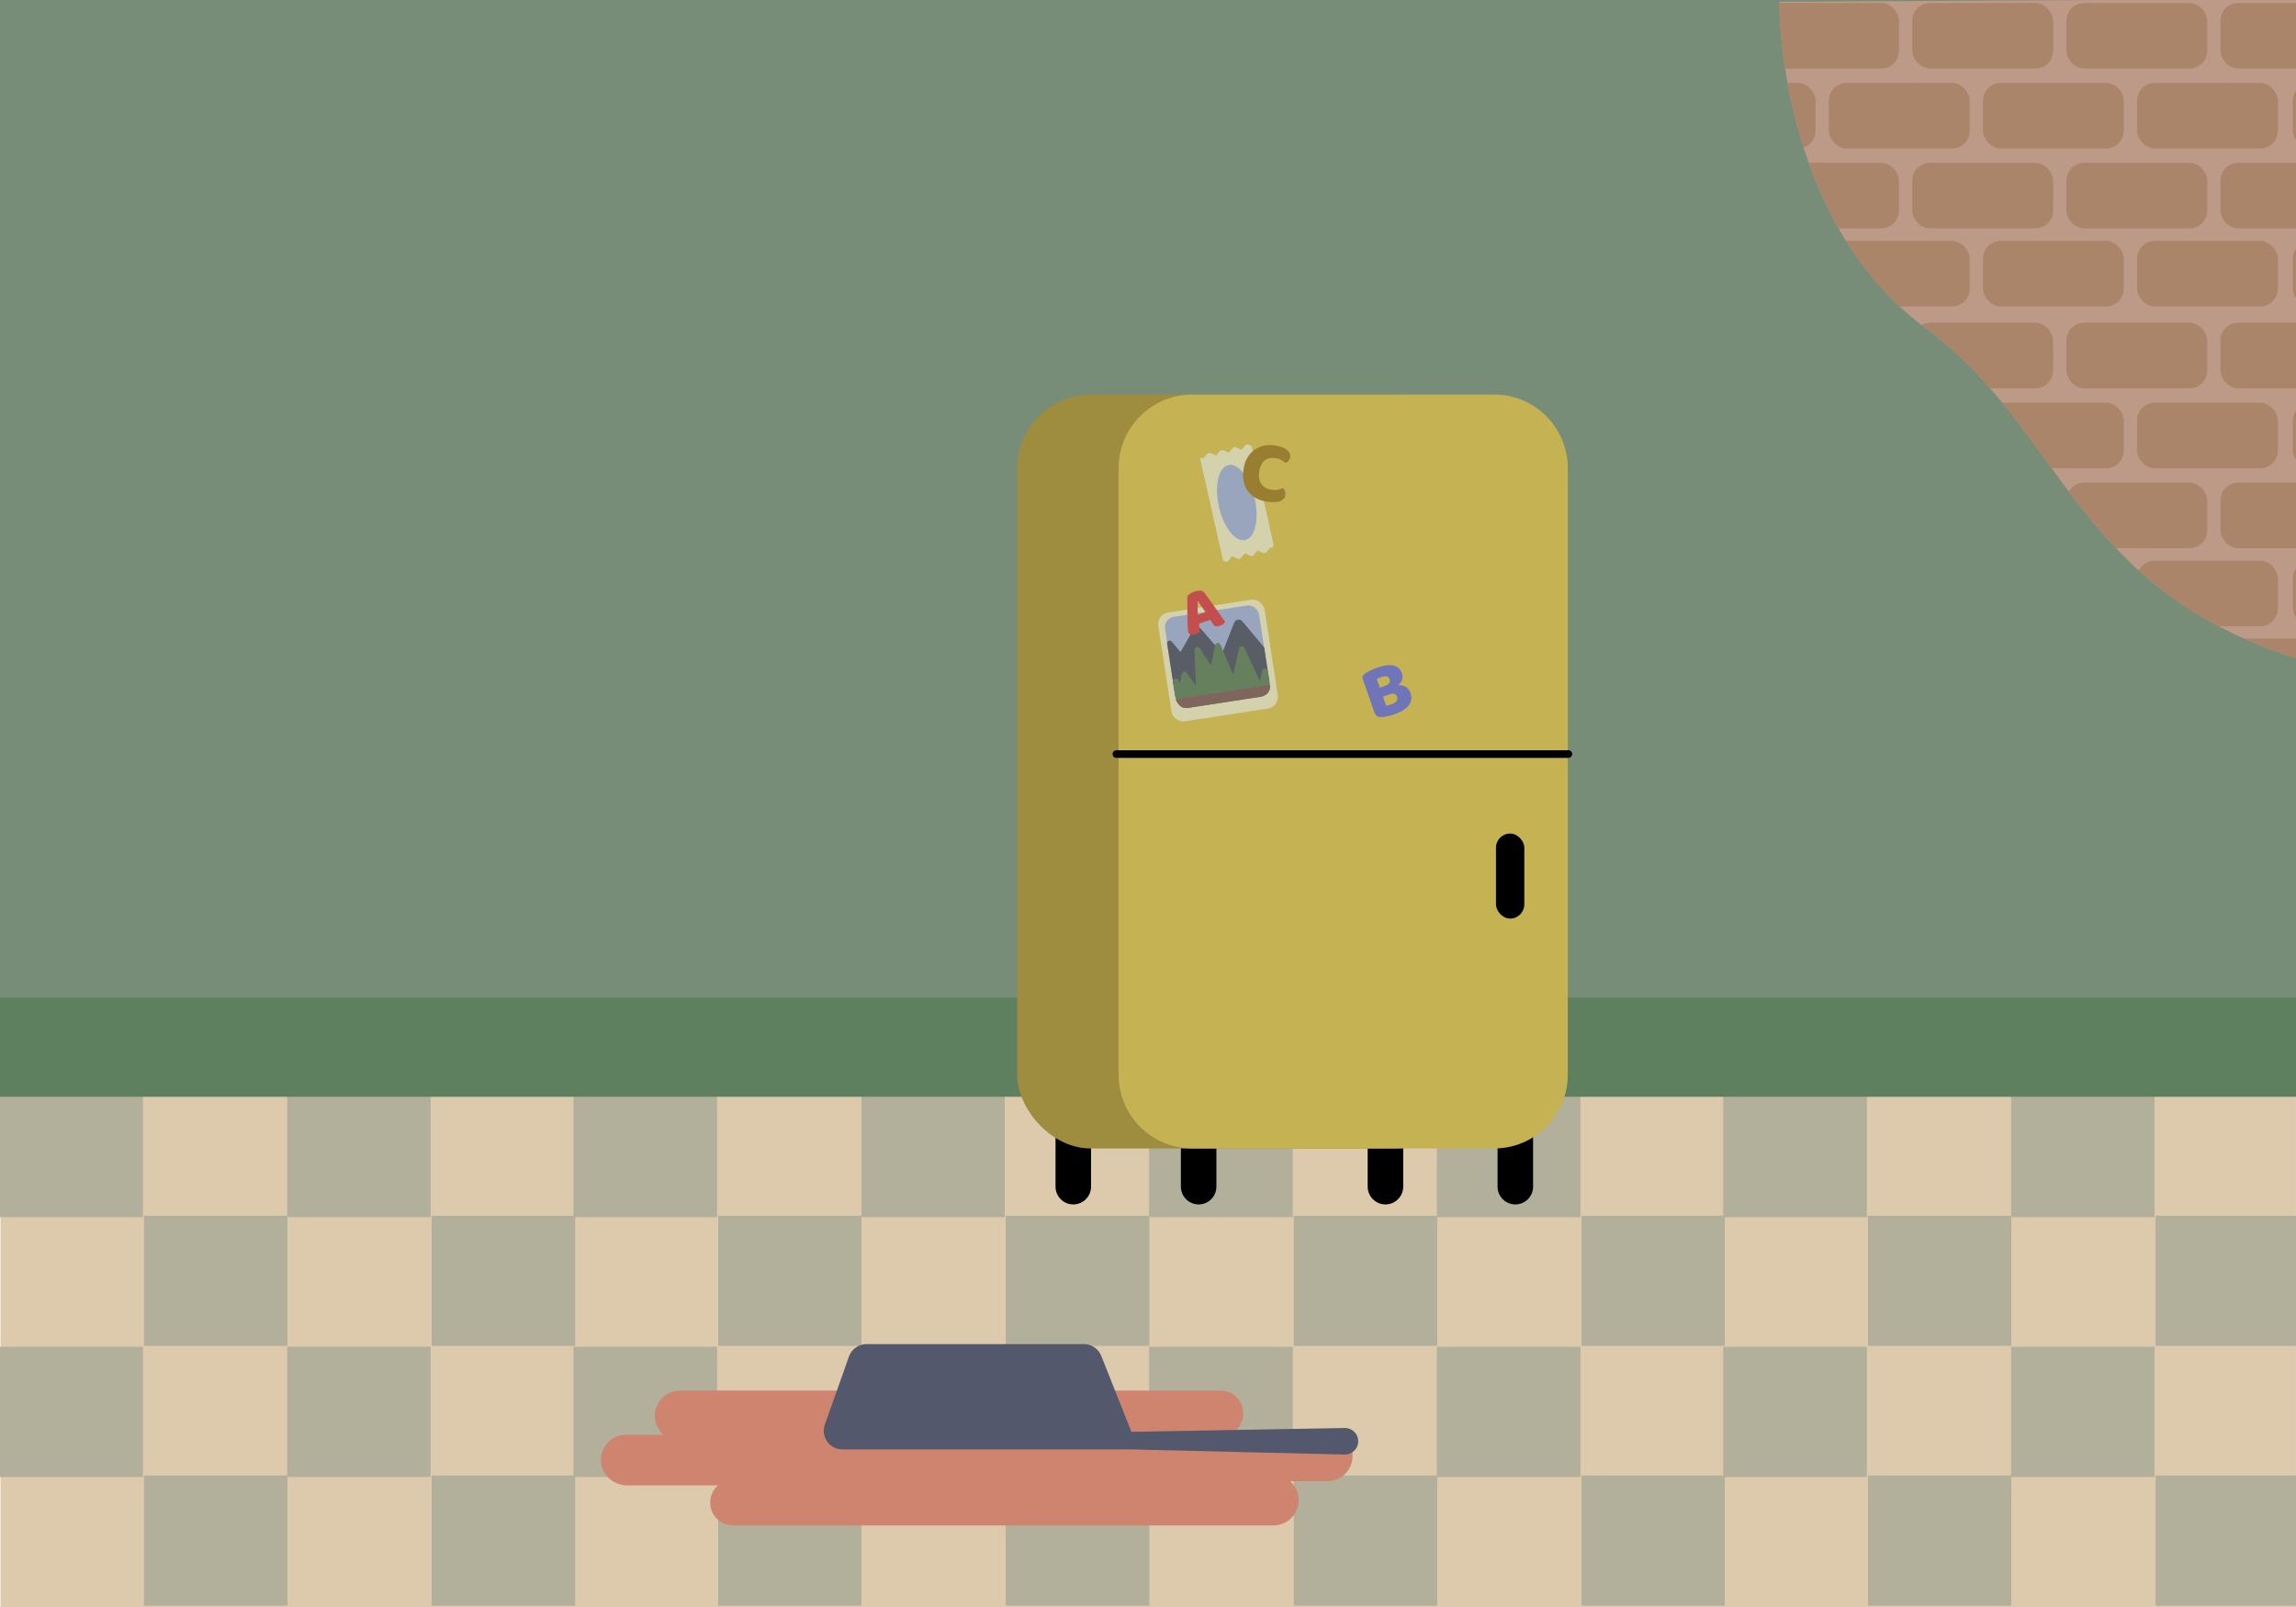 <svg xmlns="http://www.w3.org/2000/svg" xmlns:xlink="http://www.w3.org/1999/xlink" id="Backgrounds_complex" viewBox="0 0 720 504"><defs><style>.cls-1{fill:none}.cls-2{clip-path:url(#clippath)}.cls-3{fill:#66805e}.cls-4{fill:#997d30}.cls-5{fill:#99a4bd}.cls-6{fill:#80655d}.cls-7{fill:#c44d4d}.cls-8{fill:#9e8c3f}.cls-9{fill:#cf846f}.cls-10{fill:#b2b09a}.cls-11{fill:#af8467}.cls-12{fill:#ddcaad}.cls-13{fill:#c4b253}.cls-14{fill:#c49a88}.cls-15{fill:#d4d2ac}.cls-16{fill:#53586d}.cls-17{fill:#7074b8}.cls-18{fill:#595d66}.cls-19{fill:#47394f}.cls-20{fill:#5e805e}.cls-21{fill:#778d77}.cls-22{clip-path:url(#clippath-1)}.cls-23{opacity:.9}</style><clipPath id="clippath"><path d="M721.42,206.9c-71.4-22.07-73.96-71.76-117.58-103.99C557.11,68.36,557.99,.55,557.99,.55l163.43-.91V206.9Z" class="cls-1"/></clipPath><clipPath id="clippath-1"><rect width="559.27" height="509.05" x="-.18" y="-527.45" class="cls-1" transform="translate(558.92 -545.85) rotate(-180)"/></clipPath></defs><rect width="723.18" height="342.52" x="-.88" y="-.82" class="cls-21"/><rect width="719.83" height="161.21" x=".16" y="342.99" class="cls-12"/><g><rect width="44.91" height="40.74" x="-.15" y="340.94" class="cls-10"/><rect width="44.91" height="40.74" x="45.18" y="381.3" class="cls-10"/><rect width="44.91" height="40.74" x="90.09" y="340.94" class="cls-10"/><rect width="44.91" height="40.74" x="135.42" y="381.3" class="cls-10"/><rect width="44.91" height="40.74" x="-.15" y="422.43" class="cls-10"/><rect width="44.91" height="40.74" x="45.18" y="462.79" class="cls-10"/><rect width="44.91" height="40.74" x="90.09" y="422.43" class="cls-10"/><rect width="44.91" height="40.74" x="135.42" y="462.79" class="cls-10"/><rect width="44.91" height="40.74" x="179.9" y="340.94" class="cls-10"/><rect width="44.91" height="40.74" x="225.23" y="381.3" class="cls-10"/><rect width="44.91" height="40.74" x="270.14" y="340.94" class="cls-10"/><rect width="44.91" height="40.74" x="315.47" y="381.3" class="cls-10"/><rect width="44.91" height="40.74" x="179.9" y="422.43" class="cls-10"/><rect width="44.91" height="40.74" x="225.23" y="462.79" class="cls-10"/><rect width="44.91" height="40.74" x="270.14" y="422.43" class="cls-10"/><rect width="44.91" height="40.74" x="315.47" y="462.79" class="cls-10"/><rect width="44.91" height="40.74" x="360.41" y="340.94" class="cls-10"/><rect width="44.91" height="40.74" x="405.74" y="381.3" class="cls-10"/><rect width="44.91" height="40.74" x="450.64" y="340.94" class="cls-10"/><rect width="44.91" height="40.74" x="495.97" y="381.3" class="cls-10"/><rect width="44.91" height="40.74" x="360.41" y="422.43" class="cls-10"/><rect width="44.91" height="40.74" x="405.74" y="462.79" class="cls-10"/><rect width="44.91" height="40.74" x="450.64" y="422.43" class="cls-10"/><rect width="44.91" height="40.74" x="495.97" y="462.79" class="cls-10"/><rect width="44.91" height="40.74" x="540.45" y="340.94" class="cls-10"/><rect width="44.91" height="40.74" x="585.78" y="381.3" class="cls-10"/><rect width="44.91" height="40.74" x="630.69" y="340.94" class="cls-10"/><rect width="44.91" height="40.74" x="676.02" y="381.3" class="cls-10"/><rect width="44.91" height="40.74" x="540.45" y="422.43" class="cls-10"/><rect width="44.91" height="40.74" x="585.78" y="462.79" class="cls-10"/><rect width="44.91" height="40.74" x="630.69" y="422.43" class="cls-10"/><rect width="44.91" height="40.74" x="676.02" y="462.79" class="cls-10"/><rect width="44.91" height="40.74" x="-.15" y="340.94" class="cls-10"/><rect width="44.91" height="40.74" x="45.18" y="381.3" class="cls-10"/><rect width="44.91" height="40.74" x="90.09" y="340.94" class="cls-10"/><rect width="44.91" height="40.74" x="135.42" y="381.3" class="cls-10"/><rect width="44.91" height="40.74" x="-.15" y="422.43" class="cls-10"/><rect width="44.91" height="40.74" x="45.18" y="462.79" class="cls-10"/><rect width="44.91" height="40.74" x="90.09" y="422.43" class="cls-10"/><rect width="44.91" height="40.74" x="135.42" y="462.79" class="cls-10"/><rect width="44.91" height="40.74" x="179.9" y="340.94" class="cls-10"/><rect width="44.91" height="40.74" x="225.23" y="381.3" class="cls-10"/><rect width="44.91" height="40.74" x="270.14" y="340.94" class="cls-10"/><rect width="44.91" height="40.74" x="315.47" y="381.3" class="cls-10"/><rect width="44.91" height="40.74" x="179.9" y="422.43" class="cls-10"/><rect width="44.91" height="40.74" x="225.23" y="462.79" class="cls-10"/><rect width="44.91" height="40.74" x="270.14" y="422.43" class="cls-10"/><rect width="44.91" height="40.74" x="315.47" y="462.79" class="cls-10"/><rect width="44.91" height="40.74" x="360.41" y="340.94" class="cls-10"/><rect width="44.91" height="40.74" x="405.74" y="381.3" class="cls-10"/><rect width="44.91" height="40.74" x="450.64" y="340.94" class="cls-10"/><rect width="44.91" height="40.74" x="495.97" y="381.3" class="cls-10"/><rect width="44.91" height="40.74" x="360.41" y="422.43" class="cls-10"/><rect width="44.91" height="40.74" x="405.74" y="462.79" class="cls-10"/><rect width="44.91" height="40.74" x="450.64" y="422.43" class="cls-10"/><rect width="44.91" height="40.74" x="495.97" y="462.79" class="cls-10"/><rect width="44.91" height="40.74" x="540.45" y="340.94" class="cls-10"/><rect width="44.91" height="40.74" x="585.78" y="381.3" class="cls-10"/><rect width="44.91" height="40.74" x="630.69" y="340.94" class="cls-10"/><rect width="44.91" height="40.74" x="676.02" y="381.3" class="cls-10"/><rect width="44.91" height="40.74" x="540.45" y="422.43" class="cls-10"/><rect width="44.91" height="40.74" x="585.78" y="462.79" class="cls-10"/><rect width="44.91" height="40.74" x="630.69" y="422.43" class="cls-10"/><rect width="44.91" height="40.74" x="676.02" y="462.79" class="cls-10"/></g><g class="cls-23"><g class="cls-2"><rect width="203.42" height="305.87" x="544.27" y="-4.42" class="cls-14"/><rect width="44.14" height="20.55" x="551.36" y=".94" class="cls-11" rx="5.55" ry="5.55"/><rect width="44.14" height="20.55" x="599.68" y=".94" class="cls-11" rx="5.55" ry="5.55"/><rect width="44.14" height="20.55" x="648.01" y=".94" class="cls-11" rx="5.55" ry="5.55"/><rect width="44.14" height="20.55" x="696.33" y=".94" class="cls-11" rx="5.55" ry="5.55"/><rect width="44.14" height="20.55" x="551.36" y="51.08" class="cls-11" rx="5.55" ry="5.55"/><rect width="44.14" height="20.55" x="599.68" y="51.08" class="cls-11" rx="5.55" ry="5.55"/><rect width="44.14" height="20.55" x="648.01" y="51.08" class="cls-11" rx="5.55" ry="5.55"/><rect width="44.14" height="20.55" x="696.33" y="51.08" class="cls-11" rx="5.55" ry="5.55"/><rect width="44.14" height="20.55" x="525.2" y="26.01" class="cls-11" rx="5.55" ry="5.55"/><rect width="44.14" height="20.55" x="719.03" y="26.01" class="cls-11" rx="5.55" ry="5.55"/><rect width="44.14" height="20.55" x="573.52" y="26.01" class="cls-11" rx="5.55" ry="5.55"/><rect width="44.14" height="20.55" x="621.85" y="26.01" class="cls-11" rx="5.55" ry="5.55"/><rect width="44.14" height="20.55" x="670.17" y="26.01" class="cls-11" rx="5.55" ry="5.55"/><rect width="44.14" height="20.55" x="525.2" y="75.56" class="cls-11" rx="5.55" ry="5.55"/><rect width="44.14" height="20.55" x="719.03" y="75.56" class="cls-11" rx="5.55" ry="5.55"/><rect width="44.14" height="20.55" x="573.52" y="75.56" class="cls-11" rx="5.55" ry="5.55"/><rect width="44.14" height="20.55" x="621.85" y="75.56" class="cls-11" rx="5.55" ry="5.55"/><rect width="44.14" height="20.55" x="670.17" y="75.56" class="cls-11" rx="5.55" ry="5.55"/><rect width="44.14" height="20.55" x="551.36" y="101.23" class="cls-11" rx="5.55" ry="5.55"/><rect width="44.14" height="20.55" x="599.68" y="101.23" class="cls-11" rx="5.55" ry="5.55"/><rect width="44.14" height="20.55" x="648.01" y="101.23" class="cls-11" rx="5.55" ry="5.55"/><rect width="44.14" height="20.55" x="696.33" y="101.23" class="cls-11" rx="5.55" ry="5.55"/><rect width="44.14" height="20.55" x="551.36" y="151.37" class="cls-11" rx="5.55" ry="5.55"/><rect width="44.14" height="20.55" x="599.68" y="151.37" class="cls-11" rx="5.55" ry="5.55"/><rect width="44.14" height="20.55" x="648.01" y="151.37" class="cls-11" rx="5.55" ry="5.55"/><rect width="44.14" height="20.55" x="696.33" y="151.37" class="cls-11" rx="5.55" ry="5.55"/><rect width="44.14" height="20.55" x="525.2" y="126.3" class="cls-11" rx="5.55" ry="5.55"/><rect width="44.14" height="20.55" x="719.03" y="126.3" class="cls-11" rx="5.55" ry="5.55"/><rect width="44.14" height="20.55" x="573.52" y="126.3" class="cls-11" rx="5.55" ry="5.55"/><rect width="44.14" height="20.55" x="621.85" y="126.3" class="cls-11" rx="5.55" ry="5.55"/><rect width="44.14" height="20.55" x="670.17" y="126.3" class="cls-11" rx="5.55" ry="5.55"/><rect width="44.14" height="20.55" x="525.2" y="175.85" class="cls-11" rx="5.55" ry="5.55"/><rect width="44.14" height="20.55" x="719.03" y="175.85" class="cls-11" rx="5.55" ry="5.55"/><rect width="44.14" height="20.55" x="573.52" y="175.85" class="cls-11" rx="5.55" ry="5.55"/><rect width="44.14" height="20.55" x="621.85" y="175.85" class="cls-11" rx="5.55" ry="5.55"/><rect width="44.14" height="20.55" x="670.17" y="175.85" class="cls-11" rx="5.55" ry="5.55"/><rect width="44.14" height="20.55" x="551.36" y="200.29" class="cls-11" rx="5.55" ry="5.55"/><rect width="44.14" height="20.55" x="599.68" y="200.29" class="cls-11" rx="5.55" ry="5.55"/><rect width="44.14" height="20.55" x="648.01" y="200.29" class="cls-11" rx="5.55" ry="5.55"/><rect width="44.14" height="20.55" x="696.33" y="200.29" class="cls-11" rx="5.55" ry="5.55"/><rect width="44.14" height="20.55" x="551.36" y="250.43" class="cls-11" rx="5.55" ry="5.55"/><rect width="44.14" height="20.55" x="599.68" y="250.43" class="cls-11" rx="5.55" ry="5.55"/><rect width="44.14" height="20.55" x="648.01" y="250.43" class="cls-11" rx="5.55" ry="5.55"/><rect width="44.14" height="20.55" x="696.33" y="250.43" class="cls-11" rx="5.55" ry="5.55"/><rect width="44.14" height="20.55" x="525.2" y="225.36" class="cls-11" rx="5.55" ry="5.55"/><rect width="44.14" height="20.55" x="719.03" y="225.36" class="cls-11" rx="5.55" ry="5.55"/><rect width="44.14" height="20.55" x="573.52" y="225.36" class="cls-11" rx="5.55" ry="5.55"/><rect width="44.14" height="20.55" x="621.85" y="225.36" class="cls-11" rx="5.55" ry="5.55"/><rect width="44.14" height="20.55" x="670.17" y="225.36" class="cls-11" rx="5.55" ry="5.55"/><rect width="44.14" height="20.55" x="525.2" y="274.91" class="cls-11" rx="5.55" ry="5.55"/><rect width="44.14" height="20.55" x="719.03" y="274.91" class="cls-11" rx="5.55" ry="5.55"/><rect width="44.14" height="20.55" x="573.52" y="274.91" class="cls-11" rx="5.55" ry="5.55"/><rect width="44.14" height="20.55" x="621.85" y="274.91" class="cls-11" rx="5.55" ry="5.55"/><rect width="44.14" height="20.55" x="670.17" y="274.91" class="cls-11" rx="5.55" ry="5.55"/></g></g><g class="cls-22"><path d="M-57.6-61.82c14.77,1.52,29.96-1.52,39.69-13.34,.17-.19,.34-.38,.5-.57C2.74-145.88-3.04-540.81-3.04-540.81c1.24-52.7,44.31-94.78,97.03-94.78h0c51.92,0,94.64,40.86,96.96,92.73l19.56,438.84,.39,.03s-1.44,15.97,9.14,28.25c.17,.19,.33,.38,.5,.57,9.73,11.82,24.92,14.86,39.69,13.34,.25,0,.5,0,.75,0,48.5,.15,83.99,27.72,83.99,65.7h-26.55c-9.95,0-19.7-2.54-28.51-7.17l-.1-.05c-9.42-4.91-21.04-7.05-31.36-4.01-4.48,1.32-8.59,3.39-12.59,5.69-6.4,3.68-13.68,5.54-21.06,5.54h0c-.35,0-.71,0-1.06,0-8.29,1.14-17.02,.38-25.41,0h-1.05c-13.67,0-27.87,0-41.84,0,0,0-98.69,.43-145.17,.56C-2.2,4.47-14.43,.8-24.65-6.32c-6.09-4.24-14.01-8.03-22.36-8.03-10.55,0-17.22,4.51-22.05,9.57-5.24,5.5-12.48,8.66-20.08,8.66h-49.03C-116.13-63.72-57.85-61.82-57.6-61.82Z" class="cls-19"/></g><rect width="723.18" height="31.07" x="-.88" y="312.91" class="cls-20"/><g><path d="M370.31,344.31h11.14v27.86c0,3.07-2.5,5.57-5.57,5.57h0c-3.07,0-5.57-2.5-5.57-5.57v-27.86h0Z"/><path d="M331,346.7h11.14v25.47c0,3.07-2.5,5.57-5.57,5.57h0c-3.07,0-5.57-2.5-5.57-5.57v-25.47h0Z"/><path d="M428.89,346.7h11.14v25.47c0,3.07-2.5,5.57-5.57,5.57h0c-3.07,0-5.57-2.5-5.57-5.57v-25.47h0Z"/><path d="M469.62,344.31h11.14v27.86c0,3.07-2.5,5.57-5.57,5.57h0c-3.07,0-5.57-2.5-5.57-5.57v-27.86h0Z"/><g><rect width="140.86" height="236.45" x="318.97" y="123.74" class="cls-8" rx="23.1" ry="23.1"/><path d="M468.54,360.19h-94.66c-12.76,0-23.1-10.34-23.1-23.1V146.84c0-12.76,10.34-23.1,23.1-23.1h94.66c12.76,0,23.1,10.34,23.1,23.1v190.25c0,12.76-10.34,23.1-23.1,23.1Z" class="cls-13"/></g><path d="M491.82,237.69h-141.73c-.67,0-1.2-.54-1.2-1.2s.54-1.2,1.2-1.2h141.73c.67,0,1.2,.54,1.2,1.2s-.54,1.2-1.2,1.2Z"/><rect width="8.89" height="26.67" x="469.12" y="261.42" rx="4.45" ry="4.45"/><path d="M437.28,224.01c-.26,.09-.57,.19-.93,.3-.36,.11-.73,.2-1.13,.29-.39,.09-.78,.16-1.18,.22-.39,.06-.76,.08-1.11,.07-.96-.03-1.57-.44-1.85-1.24l-3.75-10.75c-.11-.32-.11-.6,0-.84,.11-.24,.31-.46,.58-.68,.46-.37,1.06-.73,1.82-1.09,.75-.36,1.54-.68,2.37-.97,1.96-.69,3.59-.88,4.88-.59,1.29,.29,2.17,1.12,2.66,2.51,.24,.69,.25,1.36,.02,1.99-.22,.64-.63,1.19-1.23,1.66,.84-.05,1.62,.11,2.33,.5,.71,.39,1.22,1.01,1.52,1.87,.53,1.52,.36,2.84-.52,3.96-.87,1.12-2.37,2.05-4.49,2.79Zm-4.59-8.34l1.68-.59c.66-.23,1.1-.52,1.31-.87,.21-.35,.24-.76,.07-1.24-.14-.41-.43-.68-.86-.81s-.99-.07-1.68,.17c-.23,.08-.49,.18-.79,.3s-.52,.22-.68,.31l.95,2.72Zm1.96,5.62c.24-.01,.53-.07,.87-.16,.35-.1,.67-.2,.98-.3,.61-.21,1.08-.52,1.4-.91,.32-.4,.38-.86,.2-1.4-.18-.51-.47-.81-.88-.91-.41-.1-.96-.02-1.65,.22l-1.89,.66,.98,2.81Z" class="cls-17"/><g><rect width="33.74" height="34.54" x="365.09" y="189.89" class="cls-15" rx="3.69" ry="3.69" transform="translate(-27.04 60.44) rotate(-8.74)"/><rect width="29.81" height="28.92" x="366.87" y="191.51" class="cls-5" rx="3.26" ry="3.26" transform="translate(-26.86 60.4) rotate(-8.74)"/><path d="M396.44,203.07l-6.88-8.23c-.74-.88-2.15-.62-2.54,.46l-3.78,9.63-6.58-7.64c-.65-.82-1.92-.72-2.44,.18l-4.04,7.03-2.73-3.28c-.54-.65-1.59-.18-1.46,.66l2.57,16.69,29.57-4.55-1.68-10.95Z" class="cls-18"/><path d="M395.15,213.66l-4.92-10.49c-.36-.78-1.51-.65-1.69,.19l-1.82,8.34-3.99-9.51c-.34-.82-1.54-.7-1.71,.17l-1.26,6.34-3.53-5.39c-.5-.76-1.69-.38-1.65,.53l.47,11.28-2.9-4.09c-.46-.65-1.48-.42-1.62,.37l-.49,2.87-.57-.98c-.5-.86-1.82-.39-1.66,.6l.93,5.41s.93,3.15,3.71,2.72l23.03-3.54s3.21-.58,2.72-3.71l-.67-4.34c-.15-1-1.58-1.02-1.77-.03l-.63,3.26Z" class="cls-3"/><path d="M368.75,219.35c.12,.37,1.11,3.08,3.7,2.68l23.03-3.54s3.17-.58,2.73-3.67l-29.46,4.53Z" class="cls-6"/><path d="M372.36,186.91c.17-.2,.46-.44,.86-.71,.4-.27,.83-.48,1.28-.64,.64-.22,1.24-.33,1.8-.32,.56,.01,.98,.2,1.26,.55,.46,.59,.98,1.27,1.56,2.06s1.17,1.61,1.76,2.46c.6,.85,1.19,1.69,1.76,2.51s1.08,1.56,1.52,2.2c-.09,.23-.27,.46-.54,.67-.27,.22-.62,.4-1.04,.55-.31,.11-.58,.17-.8,.2-.23,.02-.43,0-.6-.05-.17-.06-.33-.15-.47-.29-.14-.14-.28-.3-.42-.5l-.81-1.21-3.48,1.21c.03,.42,.07,.85,.11,1.3,.04,.45,.08,.88,.11,1.3-.16,.13-.33,.25-.51,.36-.18,.11-.42,.22-.7,.32-.65,.23-1.18,.28-1.57,.17-.39-.11-.66-.37-.8-.77-.06-.18-.1-.37-.11-.56-.01-.2-.03-.43-.05-.7-.03-.38-.06-.85-.07-1.42-.02-.57-.04-1.18-.05-1.85-.02-.66-.02-1.35-.03-2.05,0-.7,0-1.37,0-1.99,0-.62,0-1.18,0-1.67,0-.49,.02-.87,.03-1.13Zm3.17,1.68c0,.6,.01,1.27,.02,2.01,0,.74,.04,1.48,.09,2.22l2.39-.83c-.42-.63-.84-1.24-1.26-1.84-.42-.6-.79-1.13-1.13-1.6l-.11,.04Z" class="cls-7"/></g><g><g><path d="M390.41,139.8l-1.06,1.27-1.56-.73c-.46-.22-1.01-.09-1.34,.3l-1.1,1.32-1.56-.72c-.46-.22-1.01-.09-1.34,.3l-1.1,1.32-1.56-.72c-.46-.22-1.01-.09-1.34,.3l-1.1,1.32-.58-.2c-.23-.08-.46,.12-.4,.36l7.16,31.87,.57,.31c.35,.19,.78,.11,1.03-.2l1.22-1.47,1.77,.82c.34,.16,.74,.07,.98-.22l1.25-1.5,1.77,.82c.34,.16,.74,.07,.98-.22l1.24-1.5,1.77,.82c.34,.16,.74,.07,.98-.22l1.24-1.5h0c.61,.21,1.21-.33,1.07-.96l-6.95-30.9-.66-.36c-.47-.26-1.06-.15-1.41,.27Z" class="cls-15"/><ellipse cx="387.85" cy="157.61" class="cls-5" rx="5.76" ry="12.06" transform="translate(-25.13 88.91) rotate(-12.67)"/></g><path d="M399.86,143.66c-1.41-.18-2.55,.11-3.41,.87-.86,.76-1.4,1.93-1.6,3.51-.21,1.59,.05,2.87,.77,3.84,.72,.97,1.79,1.55,3.2,1.73,.75,.1,1.4,.08,1.95-.05,.55-.13,1.08-.3,1.59-.49,.28,.3,.48,.64,.61,1.01,.13,.38,.16,.81,.1,1.28-.1,.75-.6,1.33-1.5,1.74-.9,.41-2.2,.51-3.91,.29-1.23-.16-2.36-.49-3.39-.97s-1.91-1.15-2.62-1.98c-.71-.83-1.23-1.83-1.55-3-.32-1.17-.38-2.52-.18-4.06,.19-1.43,.57-2.66,1.16-3.69,.59-1.03,1.32-1.87,2.2-2.52,.88-.65,1.86-1.1,2.96-1.35,1.09-.25,2.24-.29,3.43-.14,1.69,.22,2.95,.66,3.81,1.34,.85,.67,1.22,1.44,1.11,2.3-.06,.48-.24,.87-.52,1.19-.28,.32-.59,.56-.93,.72-.44-.37-.91-.7-1.42-1-.51-.29-1.12-.48-1.84-.58Z" class="cls-4"/></g></g><path d="M415.96,448.7h-28.54c1.5-1.32,2.46-3.24,2.46-5.4h0c0-3.97-3.21-7.18-7.18-7.18h-76.13c-.09,0-.18,.02-.28,.03-.09,0-.18-.03-.28-.03h-92.75c-4.38,0-7.93,3.55-7.93,7.93h0c0,2.37,1.04,4.49,2.69,5.94h-11.67c-4.43,0-8.01,3.63-7.92,8.07,.08,4.36,3.82,7.78,8.19,7.78h28.54c-1.5,1.32-2.46,3.24-2.46,5.4h0c0,3.97,3.21,7.18,7.18,7.18h76.13c.09,0,.18-.02,.28-.03,.09,0,.18,.03,.28,.03h92.75c4.38,0,7.93-3.55,7.93-7.93h0c0-2.37-1.04-4.49-2.69-5.94h11.67c4.43,0,8.01-3.63,7.92-8.07-.08-4.36-3.82-7.78-8.19-7.78Z" class="cls-9"/><path d="M421.58,447.86l-66.78,1.2-9.46-23.83c-.88-2.22-3.03-3.68-5.42-3.68h-68.19c-2.47,0-4.67,1.55-5.5,3.88l-7.57,21.36c-1.35,3.79,1.47,7.78,5.5,7.78h90.27l67.09,1.61c2.39,.13,4.4-1.77,4.4-4.16s-1.97-4.26-4.34-4.16Z" class="cls-16"/></svg>